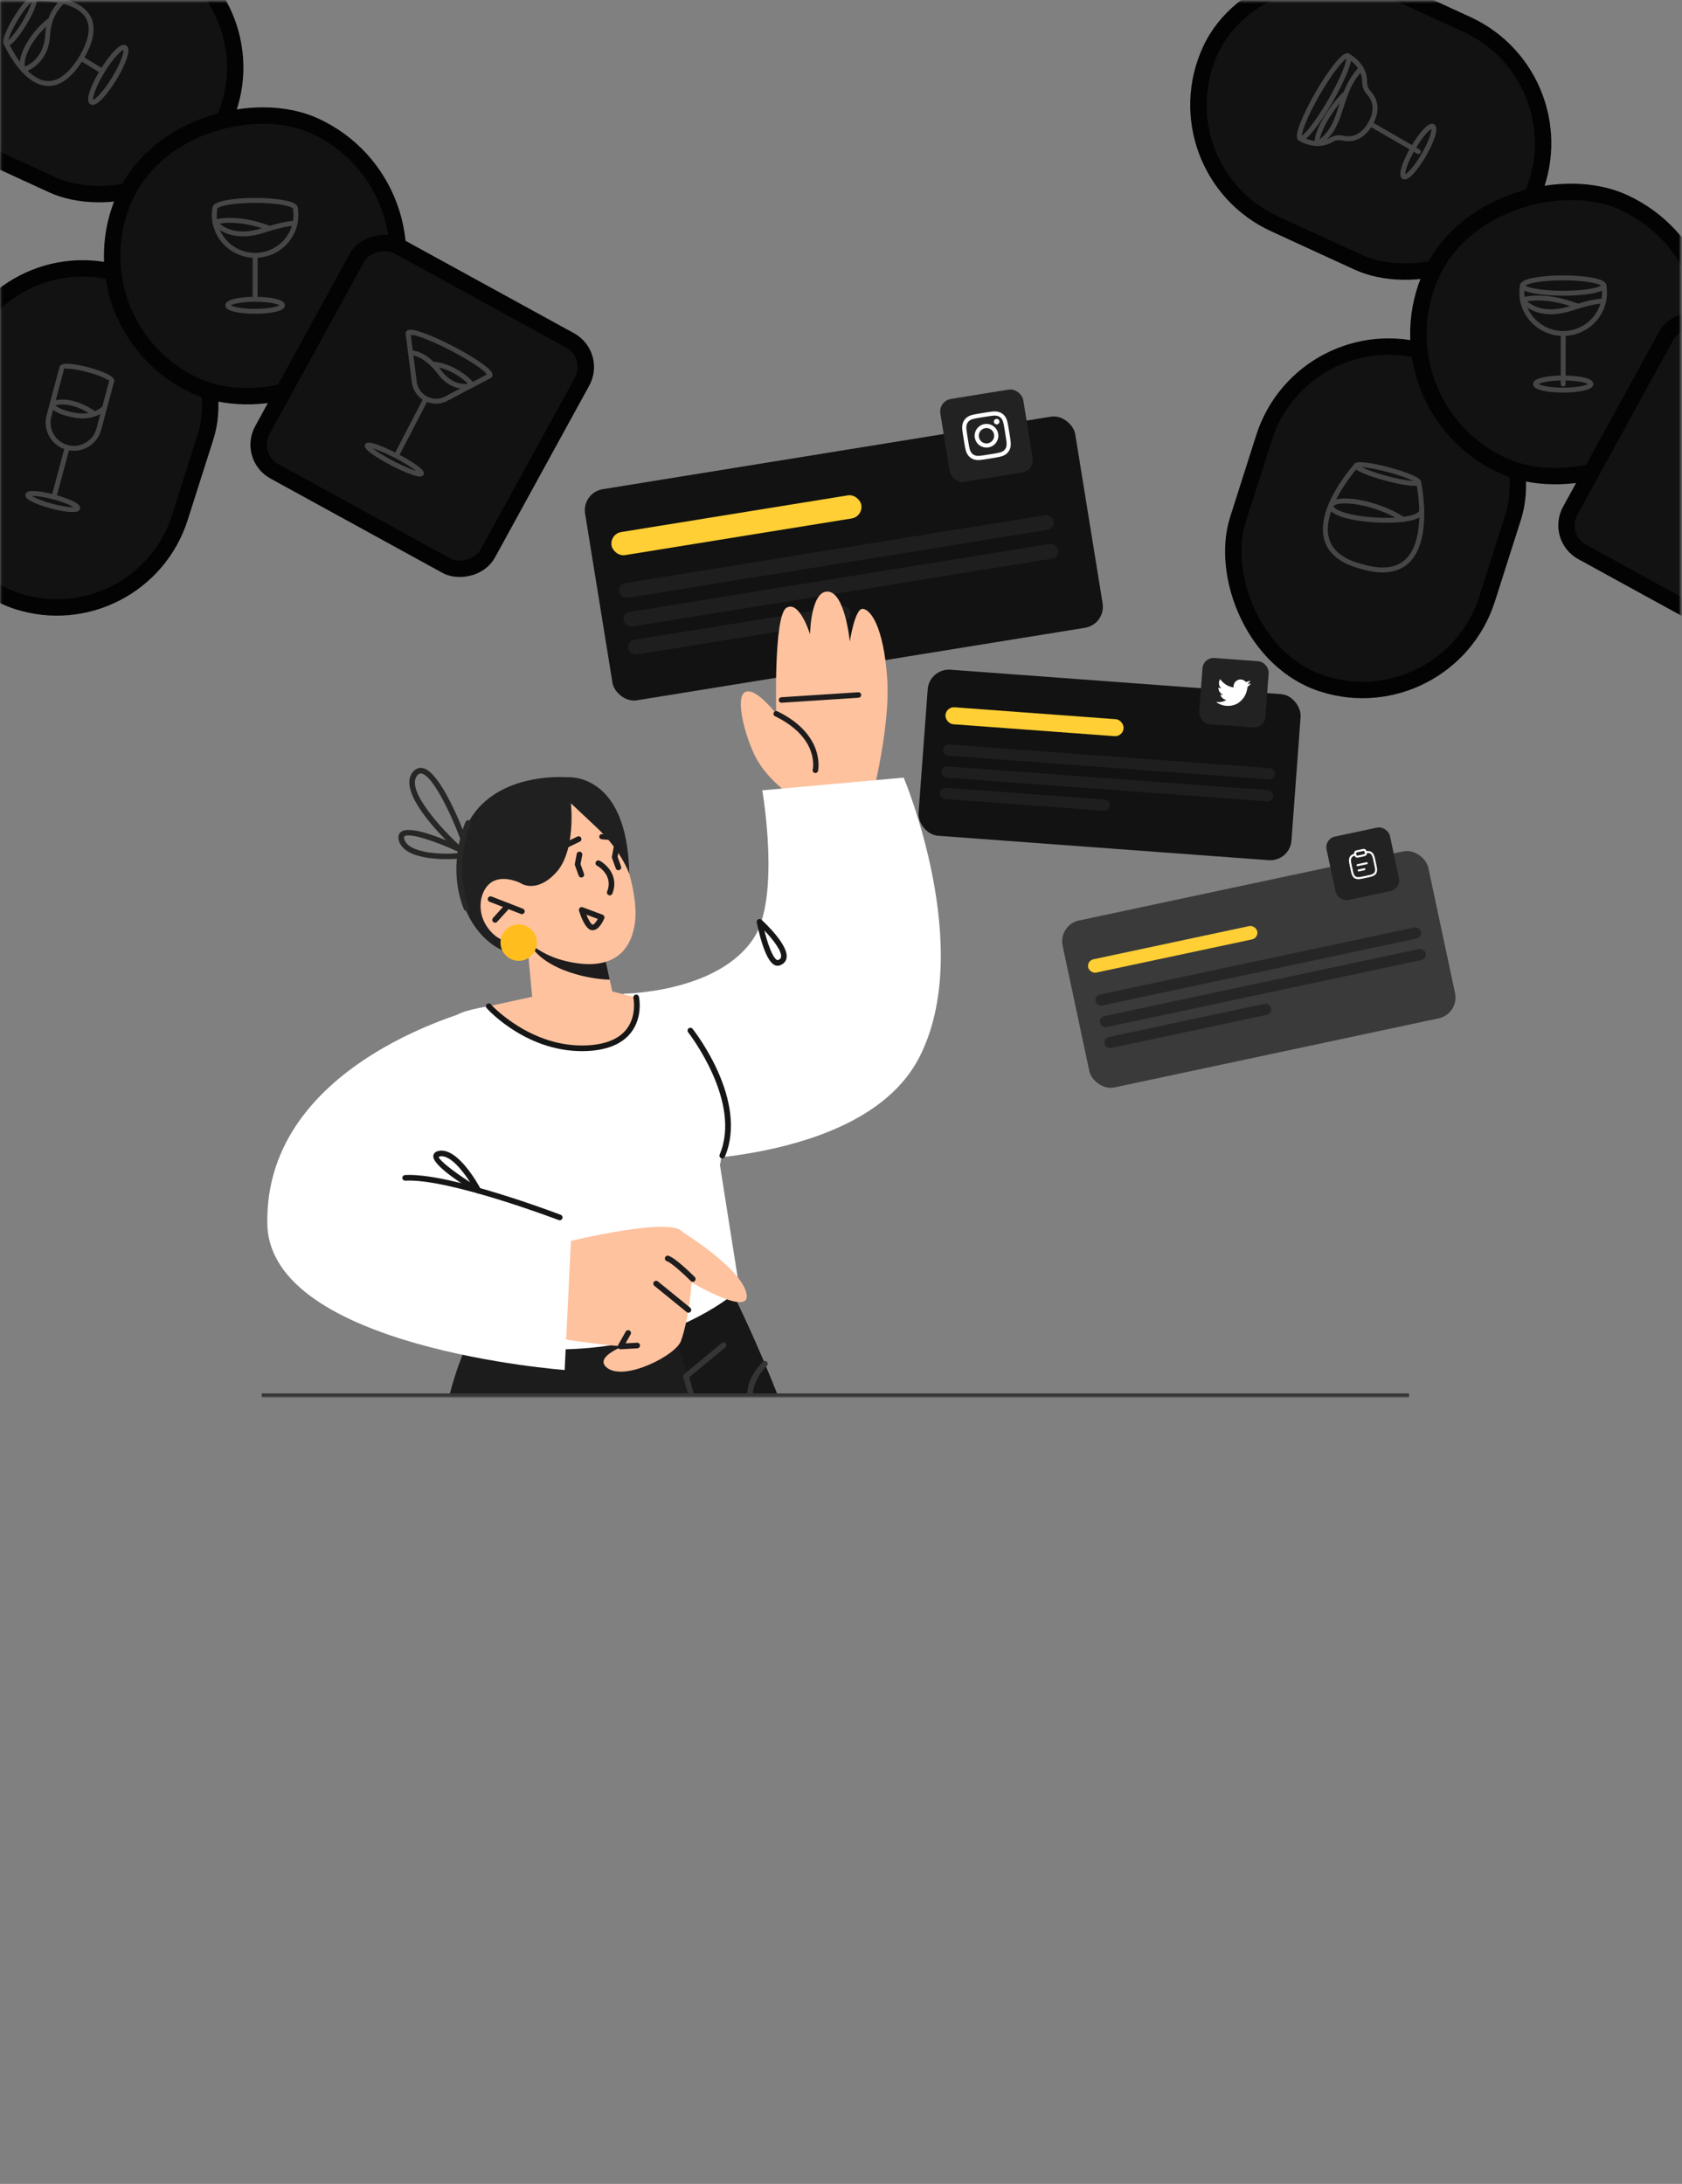 <svg width="791" height="1027" viewBox="0 0 791 1027" fill="none" xmlns="http://www.w3.org/2000/svg">
<rect x="0" y="0" width="791" height="1027" fill="#808080" stroke="none"/>
<mask id="mask0_2207_5043" style="mask-type:alpha" maskUnits="userSpaceOnUse" x="0" y="0" width="791" height="1027">
<rect x="0.715" y="0.427" width="789.738" height="1026.03" fill="#030303"/>
</mask>
<g mask="url(#mask0_2207_5043)">
<rect x="613.107" y="147.231" width="122.972" height="163.365" rx="61.486" transform="rotate(17.672 613.107 147.231)" fill="#121212" stroke="#030303" stroke-width="7.716"/>
<rect x="745.731" y="37.174" width="122.972" height="166.009" rx="61.486" transform="rotate(114.683 745.731 37.174)" fill="#121212" stroke="#030303" stroke-width="7.716"/>
<rect x="825.434" y="123.625" width="136.191" height="136.192" rx="68.096" transform="rotate(114.683 825.434 123.625)" fill="#121212" stroke="#030303" stroke-width="7.716"/>
<rect x="897.772" y="204.239" width="122.413" height="122.414" rx="14.268" transform="rotate(118.746 897.772 204.239)" fill="#121212" stroke="#030303" stroke-width="7.716"/>
<path d="M651.928 224.941C660.043 227.115 666.864 227.973 667.163 226.858C667.462 225.743 661.126 223.076 653.011 220.901C644.896 218.727 638.075 217.869 637.776 218.984C637.477 220.099 643.813 222.766 651.928 224.941Z" stroke="#464646" stroke-width="2.315" stroke-miterlimit="10" stroke-linecap="round" stroke-linejoin="round"/>
<path d="M659.889 244.225C646.865 235.964 629.174 233.497 626.195 237.307" stroke="#464646" stroke-width="2.315" stroke-miterlimit="10" stroke-linecap="round" stroke-linejoin="round"/>
<path d="M667.163 226.858C667.163 226.858 677.963 277.245 640.783 266.539C603.23 257.22 637.777 218.984 637.777 218.984" stroke="#464646" stroke-width="2.315" stroke-miterlimit="10" stroke-linecap="round" stroke-linejoin="round"/>
<path d="M625.838 237.63C625.403 245.181 668.167 247.646 668.602 240.094" stroke="#464646" stroke-width="2.315" stroke-miterlimit="10" stroke-linecap="round" stroke-linejoin="round"/>
<path d="M735.125 137.901C745.69 137.901 754.255 136.281 754.255 134.284C754.255 132.286 745.69 130.667 735.125 130.667C724.559 130.667 715.995 132.286 715.995 134.284C715.995 136.281 724.559 137.901 735.125 137.901Z" stroke="#464646" stroke-width="2.315" stroke-miterlimit="10" stroke-linecap="round" stroke-linejoin="round"/>
<path d="M754.255 134.284C754.451 135.376 754.553 136.501 754.553 137.649C754.553 148.235 745.855 156.817 735.124 156.817C724.394 156.817 715.696 148.235 715.696 137.649C715.696 136.501 715.798 135.376 715.994 134.284" stroke="#464646" stroke-width="2.315" stroke-miterlimit="10" stroke-linecap="round" stroke-linejoin="round"/>
<path d="M735.125 156.887V180.601" stroke="#464646" stroke-width="2.315" stroke-miterlimit="10" stroke-linecap="round" stroke-linejoin="round"/>
<path d="M735.125 183.457C742.31 183.457 748.135 182.178 748.135 180.601C748.135 179.024 742.31 177.745 735.125 177.745C727.939 177.745 722.115 179.024 722.115 180.601C722.115 182.178 727.939 183.457 735.125 183.457Z" stroke="#464646" stroke-width="2.315" stroke-miterlimit="10" stroke-linecap="round" stroke-linejoin="round"/>
<path d="M754.127 141.639C754.127 141.639 750.926 141.049 739.186 144.891C722.465 150.365 715.995 141.049 715.995 141.049C715.995 141.049 725.564 137.672 742.069 143.983" stroke="#464646" stroke-width="2.315" stroke-miterlimit="10" stroke-linecap="round" stroke-linejoin="round"/>
<path d="M633.854 26.239C633.854 26.239 641.884 30.299 641.777 38.652C641.753 40.481 642.424 42.256 643.671 43.595C645.972 46.068 648.64 50.947 644.42 58.256C640.2 65.565 634.641 65.695 631.348 64.938C629.565 64.528 627.692 64.834 626.12 65.769C618.94 70.04 611.409 65.115 611.409 65.115" stroke="#464646" stroke-width="2.315" stroke-miterlimit="10" stroke-linecap="round" stroke-linejoin="round"/>
<path d="M625.658 47.424C631.857 36.687 635.54 27.207 633.884 26.251C632.228 25.295 625.86 33.224 619.661 43.961C613.462 54.699 609.779 64.178 611.435 65.134C613.091 66.09 619.459 58.161 625.658 47.424Z" stroke="#464646" stroke-width="2.315" stroke-miterlimit="10" stroke-linecap="round" stroke-linejoin="round"/>
<path d="M644.419 58.256L667.01 71.299" stroke="#464646" stroke-width="2.315" stroke-miterlimit="10" stroke-linecap="round" stroke-linejoin="round"/>
<path d="M669.608 72.799C673.383 66.261 675.279 60.29 673.844 59.462C672.409 58.633 668.186 63.261 664.412 69.799C660.637 76.336 658.741 82.308 660.176 83.136C661.611 83.965 665.834 79.337 669.608 72.799Z" stroke="#464646" stroke-width="2.315" stroke-miterlimit="10" stroke-linecap="round" stroke-linejoin="round"/>
<path d="M640.082 32.273C628.543 44.11 632.496 59.382 619.738 67.51C617.933 65.31 623.862 52.505 632.946 43.732" stroke="#464646" stroke-width="2.315" stroke-miterlimit="10" stroke-linecap="round" stroke-linejoin="round"/>
</g>
<mask id="mask1_2207_5043" style="mask-type:alpha" maskUnits="userSpaceOnUse" x="0" y="0" width="791" height="658">
<rect x="0.155" y="0.427" width="790.065" height="656.574" fill="#FFCC4C"/>
</mask>
<g mask="url(#mask1_2207_5043)">
<rect x="-0.538" y="110.666" width="121.394" height="161.299" rx="60.697" transform="rotate(17.672 -0.538 110.666)" fill="#121212" stroke="#030303" stroke-width="7.716"/>
<rect x="130.394" y="1.903" width="121.394" height="163.911" rx="60.697" transform="rotate(114.683 130.394 1.903)" fill="#121212" stroke="#030303" stroke-width="7.716"/>
<rect x="209.134" y="87.309" width="134.453" height="134.454" rx="67.227" transform="rotate(114.683 209.134 87.309)" fill="#121212" stroke="#030303" stroke-width="7.716"/>
<rect x="280.596" y="166.946" width="120.842" height="120.843" rx="14.268" transform="rotate(118.746 280.596 166.946)" fill="#121212" stroke="#030303" stroke-width="7.716"/>
<path d="M15.808 -0.639C15.808 -0.639 56.366 -3.14 38.141 27.428C19.387 57.675 2.946 20.514 2.946 20.514" fill="#121212"/>
<path d="M15.808 -0.639C15.808 -0.639 56.366 -3.14 38.141 27.428C19.387 57.675 2.946 20.514 2.946 20.514" stroke="#464646" stroke-width="2.315" stroke-miterlimit="10" stroke-linecap="round" stroke-linejoin="round"/>
<path d="M11.341 11.132C14.893 5.29 16.893 0.021 15.809 -0.639C14.724 -1.298 10.966 2.903 7.414 8.744C3.862 14.585 1.862 19.855 2.946 20.514C4.03 21.174 7.789 16.973 11.341 11.132Z" fill="#121212" stroke="#464646" stroke-width="2.315" stroke-miterlimit="10" stroke-linecap="round" stroke-linejoin="round"/>
<path d="M38.142 27.428L50.922 35.199" stroke="#464646" stroke-width="2.315" stroke-miterlimit="10" stroke-linecap="round" stroke-linejoin="round"/>
<path d="M53.745 36.916C58.063 29.813 60.301 23.287 58.742 22.339C57.183 21.391 52.417 26.38 48.099 33.483C43.78 40.586 41.542 47.112 43.101 48.06C44.66 49.008 49.425 44.019 53.745 36.916Z" fill="#121212" stroke="#464646" stroke-width="2.315" stroke-miterlimit="10" stroke-linecap="round" stroke-linejoin="round"/>
<path d="M29.638 0.605C29.638 0.605 25.921 3.331 23.801 9.265C23.083 11.275 22.548 13.653 22.403 16.418C21.686 30.077 10.957 32.828 10.957 32.828C8.334 26.278 16.636 14.49 23.801 9.265" fill="#121212"/>
<path d="M29.638 0.605C29.638 0.605 25.921 3.331 23.801 9.265M23.801 9.265C23.083 11.275 22.548 13.653 22.403 16.418C21.686 30.077 10.957 32.828 10.957 32.828C8.334 26.278 16.636 14.49 23.801 9.265Z" stroke="#464646" stroke-width="2.315" stroke-miterlimit="10" stroke-linecap="round" stroke-linejoin="round"/>
<path d="M209.846 169.144C220.445 174.65 229.651 177.932 230.408 176.475C231.165 175.018 223.186 169.374 212.587 163.868C201.988 158.362 192.782 155.08 192.025 156.537C191.268 157.994 199.247 163.638 209.846 169.144Z" fill="#121212" stroke="#464646" stroke-width="2.315" stroke-miterlimit="10" stroke-linecap="round" stroke-linejoin="round"/>
<path d="M230.287 176.704L209.835 187.482C207.834 188.536 205.542 188.902 203.312 188.521C201.201 188.161 199.255 187.15 197.746 185.63C196.153 184.025 195.134 181.939 194.846 179.696L191.904 156.765" fill="#121212"/>
<path d="M230.287 176.704L209.835 187.482C207.834 188.536 205.542 188.902 203.312 188.521C201.201 188.161 199.255 187.15 197.746 185.63C196.153 184.025 195.134 181.939 194.846 179.696L191.904 156.765" stroke="#464646" stroke-width="2.315" stroke-miterlimit="10" stroke-linecap="round" stroke-linejoin="round"/>
<path d="M200.303 187.51L185.448 216.107" stroke="#464646" stroke-width="2.315" stroke-miterlimit="10" stroke-linecap="round" stroke-linejoin="round"/>
<path d="M198.173 222.717C197.671 223.683 191.569 221.507 184.543 217.857C177.516 214.207 172.227 210.466 172.729 209.5C173.231 208.534 179.333 210.71 186.359 214.36C193.385 218.009 198.675 221.751 198.173 222.717Z" fill="#121212" stroke="#464646" stroke-width="2.315" stroke-miterlimit="10" stroke-linecap="round" stroke-linejoin="round"/>
<path d="M193.096 166.073C195.764 165.68 201.374 167.916 206.759 175.099C212.594 182.881 219.945 182.135 221.986 181.081L221.985 181.083C219.959 177.77 210.765 171.318 203.451 171.29" fill="#121212"/>
<path d="M193.096 166.073C195.764 165.68 201.374 167.916 206.759 175.099C212.594 182.881 219.945 182.135 221.986 181.081L221.985 181.083C219.959 177.77 210.765 171.318 203.451 171.29" stroke="#464646" stroke-width="2.315" stroke-miterlimit="10" stroke-linecap="round" stroke-linejoin="round"/>
<path d="M119.976 101.39C130.414 101.39 138.875 99.79 138.875 97.817C138.875 95.843 130.414 94.243 119.976 94.243C109.538 94.243 101.077 95.843 101.077 97.817C101.077 99.79 109.538 101.39 119.976 101.39Z" fill="#121212" stroke="#464646" stroke-width="2.315" stroke-miterlimit="10" stroke-linecap="round" stroke-linejoin="round"/>
<path d="M138.875 97.817C139.069 98.896 139.17 100.007 139.17 101.141C139.17 111.6 130.576 120.078 119.976 120.078C109.375 120.078 100.782 111.6 100.782 101.141C100.782 100.007 100.883 98.896 101.077 97.817" fill="#121212"/>
<path d="M138.875 97.817C139.069 98.896 139.17 100.007 139.17 101.141C139.17 111.6 130.576 120.078 119.976 120.078C109.375 120.078 100.782 111.6 100.782 101.141C100.782 100.007 100.883 98.896 101.077 97.817" stroke="#464646" stroke-width="2.315" stroke-miterlimit="10" stroke-linecap="round" stroke-linejoin="round"/>
<path d="M119.976 120.147V143.575" stroke="#464646" stroke-width="2.315" stroke-miterlimit="10" stroke-linecap="round" stroke-linejoin="round"/>
<path d="M119.976 146.396C127.074 146.396 132.829 145.133 132.829 143.575C132.829 142.017 127.074 140.753 119.976 140.753C112.877 140.753 107.123 142.017 107.123 143.575C107.123 145.133 112.877 146.396 119.976 146.396Z" fill="#121212" stroke="#464646" stroke-width="2.315" stroke-miterlimit="10" stroke-linecap="round" stroke-linejoin="round"/>
<path d="M138.748 105.083C138.748 105.083 135.586 104.5 123.989 108.296C107.469 113.703 101.077 104.5 101.077 104.5C101.077 104.5 110.531 101.164 126.836 107.399" fill="#121212"/>
<path d="M138.748 105.083C138.748 105.083 135.586 104.5 123.989 108.296C107.469 113.703 101.077 104.5 101.077 104.5C101.077 104.5 110.531 101.164 126.836 107.399" stroke="#464646" stroke-width="2.315" stroke-miterlimit="10" stroke-linecap="round" stroke-linejoin="round"/>
<path d="M40.258 178.15C46.726 179.883 52.226 180.331 52.542 179.15C52.859 177.969 47.872 175.607 41.404 173.874C34.935 172.14 29.435 171.693 29.118 172.874C28.802 174.055 33.789 176.417 40.258 178.15Z" fill="#121212" stroke="#464646" stroke-width="2.315" stroke-miterlimit="10" stroke-linecap="round" stroke-linejoin="round"/>
<path d="M29.118 172.874L23.038 195.566C21.305 202.034 25.143 208.683 31.612 210.416C38.08 212.149 44.729 208.311 46.462 201.842L52.542 179.15" fill="#121212"/>
<path d="M29.118 172.874L23.038 195.566C21.305 202.034 25.143 208.683 31.612 210.416C38.08 212.149 44.729 208.311 46.462 201.842L52.542 179.15" stroke="#464646" stroke-width="2.315" stroke-miterlimit="10" stroke-linecap="round" stroke-linejoin="round"/>
<path d="M44.545 194.611C31.912 186.041 24.544 189.949 24.544 189.949C24.544 189.949 24.157 193.194 35.003 195.242C44.217 196.981 49.13 191.886 49.13 191.886" fill="#121212"/>
<path d="M44.545 194.611C31.912 186.041 24.544 189.949 24.544 189.949C24.544 189.949 24.157 193.194 35.003 195.242C44.217 196.981 49.13 191.886 49.13 191.886" stroke="#464646" stroke-width="2.315" stroke-miterlimit="10" stroke-linecap="round" stroke-linejoin="round"/>
<path d="M31.612 210.416L24.794 235.858" stroke="#464646" stroke-width="2.315" stroke-miterlimit="10" stroke-linecap="round" stroke-linejoin="round"/>
<path d="M24.222 237.997C30.69 239.73 36.19 240.178 36.507 238.997C36.823 237.816 31.836 235.453 25.368 233.72C18.899 231.987 13.399 231.539 13.083 232.72C12.766 233.901 17.753 236.263 24.222 237.997Z" fill="#121212" stroke="#464646" stroke-width="2.315" stroke-miterlimit="10" stroke-linecap="round" stroke-linejoin="round"/>
<rect x="273.557" y="231.645" width="233.501" height="100.566" rx="10" transform="rotate(-9.192 273.557 231.645)" fill="#121212"/>
<rect x="441.26" y="188.563" width="39.505" height="39.505" rx="6" transform="rotate(-9.192 441.26 188.563)" fill="#222222"/>
<mask id="mask2_2207_5043" style="mask-type:luminance" maskUnits="userSpaceOnUse" x="445" y="186" width="38" height="38">
<path fill-rule="evenodd" clip-rule="evenodd" d="M445.507 207.886C443.861 197.719 450.769 188.144 460.936 186.499C471.103 184.853 480.678 191.761 482.323 201.928C483.969 212.095 477.061 221.67 466.894 223.315C456.727 224.961 447.152 218.053 445.507 207.886Z" fill="white"/>
</mask>
<g mask="url(#mask2_2207_5043)">
<path fill-rule="evenodd" clip-rule="evenodd" d="M462.184 194.204C459.277 194.675 458.914 194.747 457.781 194.983C456.65 195.22 455.901 195.526 455.263 195.901C454.604 196.288 454.066 196.751 453.567 197.442C453.068 198.134 452.799 198.79 452.638 199.538C452.483 200.262 452.428 201.069 452.561 202.217C452.695 203.367 452.741 203.734 453.211 206.641C453.682 209.548 453.753 209.91 453.99 211.043C454.227 212.174 454.533 212.923 454.908 213.561C455.295 214.22 455.758 214.758 456.449 215.257C457.14 215.756 457.797 216.026 458.545 216.186C459.268 216.34 460.076 216.395 461.223 216.262C462.374 216.13 462.74 216.083 465.647 215.613C468.555 215.142 468.916 215.071 470.05 214.834C471.181 214.598 471.93 214.291 472.568 213.916C473.228 213.529 473.765 213.066 474.263 212.374C474.762 211.683 475.032 211.026 475.192 210.278C475.345 209.555 475.4 208.748 475.269 207.6C475.135 206.45 475.09 206.084 474.619 203.177C474.149 200.269 474.076 199.907 473.84 198.773C473.603 197.642 473.296 196.894 472.923 196.256C472.534 195.596 472.072 195.058 471.38 194.559C470.689 194.06 470.034 193.791 469.285 193.632C468.56 193.478 467.752 193.423 466.604 193.555C465.454 193.688 465.089 193.734 462.181 194.205L462.184 194.204ZM461.536 196.29C461.821 196.244 462.139 196.193 462.497 196.135C465.355 195.673 465.695 195.628 466.832 195.497C467.883 195.375 468.478 195.458 468.879 195.544C469.41 195.657 469.804 195.831 470.239 196.145C470.674 196.459 470.964 196.778 471.239 197.246C471.446 197.6 471.713 198.138 471.929 199.174C472.163 200.294 472.229 200.631 472.691 203.488C473.153 206.344 473.197 206.685 473.329 207.822C473.45 208.873 473.367 209.468 473.281 209.868C473.168 210.399 472.993 210.793 472.679 211.228C472.365 211.663 472.047 211.953 471.579 212.227C471.226 212.436 470.687 212.701 469.651 212.918C468.531 213.152 468.194 213.218 465.336 213.68C462.478 214.143 462.137 214.186 461 214.318C459.949 214.439 459.354 214.356 458.953 214.27C458.422 214.157 458.028 213.983 457.592 213.669C457.157 213.355 456.868 213.037 456.592 212.568C456.385 212.215 456.119 211.677 455.902 210.641C455.668 209.521 455.603 209.184 455.141 206.325C454.678 203.467 454.634 203.128 454.502 201.991C454.381 200.94 454.464 200.345 454.549 199.944C454.663 199.413 454.837 199.019 455.151 198.583C455.465 198.148 455.785 197.859 456.253 197.583C456.606 197.375 457.145 197.109 458.18 196.893C459.161 196.688 459.541 196.613 461.536 196.288L461.536 196.29ZM468.498 196.987C467.789 197.102 467.306 197.77 467.421 198.479C467.536 199.188 468.204 199.671 468.914 199.556C469.623 199.441 470.105 198.773 469.99 198.063C469.876 197.354 469.207 196.872 468.498 196.987L468.498 196.987ZM463.027 199.411C459.991 199.902 457.928 202.762 458.419 205.797C458.911 208.833 461.77 210.895 464.806 210.404C467.842 209.912 469.904 207.054 469.413 204.018C468.921 200.983 466.062 198.92 463.027 199.411L463.027 199.411ZM463.339 201.341C465.31 201.022 467.166 202.361 467.485 204.332C467.803 206.302 466.464 208.158 464.494 208.477C462.523 208.796 460.667 207.457 460.348 205.486C460.03 203.516 461.368 201.66 463.339 201.341Z" fill="white"/>
</g>
<rect x="290.545" y="274.768" width="207" height="7" rx="3.5" transform="rotate(-9.192 290.545 274.768)" fill="#1E1E1E"/>
<rect x="292.734" y="288.293" width="207" height="7" rx="3.5" transform="rotate(-9.192 292.734 288.293)" fill="#1E1E1E"/>
<rect x="294.858" y="301.421" width="106" height="7" rx="3.5" transform="rotate(-9.192 294.858 301.421)" fill="#1E1E1E"/>
<rect x="286.711" y="251.076" width="119" height="11" rx="5.5" transform="rotate(-9.192 286.711 251.076)" fill="#FFCF35"/>
<path d="M266.444 365.502C266.444 365.502 222.483 361.749 216.101 399.387C209.724 437.025 242.582 459.38 252.966 442.893C263.355 426.405 266.444 365.502 266.444 365.502Z" fill="#202020"/>
<path d="M408.488 381.618C408.488 381.618 418.943 343.755 417.234 319.142C415.525 294.529 409.384 286.561 405.701 286.305C402.019 286.048 399.648 301.69 399.648 301.69C399.648 301.69 397.403 278.605 389.318 278.191C381.229 277.77 380.948 298.257 380.948 298.257C380.948 298.257 375.946 282.107 369.852 285.814C363.759 289.52 365.038 335.659 365.038 335.659C365.038 335.659 355.079 322.705 350.327 325.512C345.576 328.314 350.446 346.408 355.332 355.998C360.222 365.594 370.094 372.693 370.094 372.693L408.488 381.618Z" fill="#FEC29E"/>
<path d="M404.964 327.055C404.984 326.949 404.991 326.846 404.986 326.736C404.94 326.027 404.326 325.487 403.611 325.532L367.446 327.884C366.73 327.935 366.212 328.565 366.243 329.259C366.289 329.969 366.903 330.508 367.618 330.463L403.783 328.111C404.383 328.063 404.86 327.621 404.964 327.055Z" fill="#1E1C1C"/>
<path d="M384.739 362.39C385.03 360.804 387.295 345.076 365.599 334.498C364.962 334.186 364.187 334.452 363.875 335.089C363.536 335.74 363.829 336.501 364.466 336.813C385.262 346.951 382.359 361.343 382.201 361.941C382.067 362.666 382.494 363.33 383.172 363.485C383.862 363.642 384.552 363.208 384.715 362.519C384.715 362.519 384.725 362.466 384.739 362.39Z" fill="#1E1C1C"/>
<path d="M424.981 365.675C424.981 365.675 458.856 445.916 432.221 497.391C405.586 548.872 306.921 545.99 306.921 545.99L293.173 467.286C293.173 467.286 337.986 466.954 354.639 440.873C367.121 421.322 358.478 371.656 358.478 371.656L424.981 365.675Z" fill="white"/>
<path d="M365.876 454.152C365.259 454.186 364.648 454.033 364.052 453.699C359.483 451.142 356.456 436.628 355.888 433.741C355.778 433.175 356.041 432.607 356.538 432.333C357.039 432.047 357.645 432.128 358.082 432.507C359.412 433.715 371.048 444.505 369.89 450.561C369.68 451.656 368.979 453.126 366.821 453.937C366.515 454.063 366.194 454.135 365.876 454.152ZM359.455 437.557C360.916 443.409 363.197 450.19 365.351 451.395C365.624 451.549 365.779 451.516 365.891 451.474C366.975 451.059 367.216 450.516 367.294 450.073C367.817 447.336 363.541 441.82 359.455 437.557Z" fill="#161616"/>
<path d="M222.347 481.176C222.347 481.176 204.763 484.493 194.154 491.113C183.539 497.734 171.483 535.823 171.483 535.823L226.037 596.656L274.879 568.497L222.347 481.176Z" fill="white"/>
<path d="M295.858 845.684C302.431 845.64 309.209 845.477 316.305 845.194C326.884 844.664 336.893 843.42 346.181 841.637C371.22 836.916 391.699 828.361 406.745 820.371C399.455 737.345 369.162 661.161 351.493 622.618C344.983 608.447 340.184 599.32 338.826 596.85C338.59 596.387 338.47 596.177 338.47 596.177L309.172 604.425L303.952 605.88L303.696 612.789L303.151 629.847L295.858 845.684Z" fill="#171717"/>
<path d="M208.649 732.51C220.304 804.14 228.893 828.719 228.893 828.719C228.893 828.719 227.678 832.872 225.646 839.993C242.409 842.937 266.265 845.766 295.874 845.672C302.413 845.654 309.228 845.501 316.309 845.17C326.878 844.683 336.867 843.41 346.197 841.631C349.248 828.545 351.11 819.543 351.604 817.157C360.332 775.359 317.001 624.402 317.001 624.402L309.153 604.42L227.203 617.902C227.203 617.902 196.993 660.85 208.649 732.51Z" fill="#1C1C1C"/>
<path d="M247.81 442.244L250.455 470.774C250.455 470.774 256.363 478.498 273.175 478.304C285.7 478.161 289.806 474.944 289.806 474.944L286.732 460.655L283.718 446.724L252.966 442.892L247.81 442.244Z" fill="#FEC29E"/>
<path d="M247.735 440.881C247.88 441.655 248.26 442.543 248.821 443.559C256.524 457.219 279.495 460.686 286.738 460.659L283.725 446.729L247.735 440.881Z" fill="#1E1C1C"/>
<path d="M284.049 381.108C284.049 381.108 302.336 415.489 298.276 435.905C294.217 456.327 275.764 454.584 264.568 451.562C253.373 448.54 247.803 442.247 247.803 442.247C247.803 442.247 237.893 446.482 230.354 437.542C222.815 428.602 226.168 417.406 231.788 414.473C237.408 411.533 244.643 415.195 244.643 415.195L238.428 405.274C238.428 405.274 257.17 350.973 284.049 381.108Z" fill="#FEC29E"/>
<path d="M290.123 395.314C289.949 395.312 282.915 394.665 282.915 394.665C282.256 394.605 281.761 394.019 281.826 393.359C281.886 392.7 282.476 392.156 283.138 392.27L290.171 392.917C290.83 392.977 291.32 393.563 291.26 394.229C291.203 394.827 290.711 395.282 290.123 395.314Z" fill="#1E1C1C"/>
<path d="M264.273 399.759C263.757 399.788 263.248 399.509 263.01 399.011C262.691 398.355 262.967 397.563 263.623 397.244L271.534 393.402C272.172 393.084 272.981 393.352 273.3 394.015C273.619 394.671 273.344 395.462 272.688 395.781L264.777 399.623C264.62 399.71 264.447 399.75 264.273 399.759Z" fill="#1E1C1C"/>
<path d="M286.831 421.046C286.651 421.056 286.457 421.025 286.278 420.95C285.596 420.687 285.258 419.918 285.528 419.241C288.574 411.431 281.07 407.267 280.748 407.092C280.103 406.743 279.866 405.943 280.216 405.298C280.559 404.654 281.364 404.411 282.003 404.755C285.443 406.592 291.119 412.181 287.993 420.194C287.799 420.71 287.335 421.018 286.831 421.046Z" fill="#1E1C1C"/>
<path d="M245.509 429.877C245.329 429.887 245.134 429.856 244.956 429.787L230.224 424.054C229.541 423.791 229.204 423.021 229.473 422.345C229.731 421.663 230.512 421.325 231.183 421.595L245.915 427.328C246.598 427.591 246.935 428.36 246.666 429.037C246.477 429.541 246.012 429.849 245.509 429.877Z" fill="#1E1C1C"/>
<path d="M232.89 433.905C232.548 433.924 232.205 433.805 231.927 433.561C231.388 433.068 231.348 432.228 231.835 431.683L237.824 425.077C238.318 424.545 239.146 424.505 239.702 424.986C240.241 425.479 240.281 426.32 239.794 426.864L233.805 433.47C233.555 433.742 233.226 433.887 232.89 433.905Z" fill="#1E1C1C"/>
<path d="M295.91 410.9C295.91 410.9 292.408 400.215 280.447 388.986C268.486 377.763 268.486 377.763 268.486 377.763C268.486 377.763 270.989 400.122 261.488 410.357C251.987 420.592 244.645 415.21 244.645 415.21L224.484 399.427L266.444 365.512C266.444 365.512 295.084 362.463 295.91 410.9Z" fill="#202020"/>
<path d="M286.812 468.018L312.827 470.168C312.827 470.168 345.852 497.19 342.142 524.915C339.662 543.439 338.565 547.861 338.565 547.861L347.787 606.274C347.787 606.274 326.153 626.373 287.751 632.53C249.349 638.68 215.982 629.006 215.982 629.006C215.982 629.006 214.119 490.922 213.472 479.201C213.047 471.295 286.812 468.018 286.812 468.018Z" fill="white"/>
<path d="M287.936 466.241L299.186 469.044C299.186 469.044 304.055 490.014 278.772 492.715C252.238 495.552 229.831 473.185 229.831 473.185L252.863 468.177L287.936 466.241Z" fill="#FEC29E"/>
<path d="M276.569 494.226C248.571 495.717 229.634 474.957 228.845 474.074C228.358 473.53 228.402 472.697 228.946 472.203C229.486 471.728 230.323 471.748 230.817 472.305C231.003 472.511 249.727 493 276.332 491.579C285 491.101 291.145 488.518 294.704 483.887C299.56 477.56 297.906 469.402 297.89 469.319C297.742 468.605 298.196 467.9 298.91 467.747C299.658 467.567 300.322 468.054 300.482 468.767C300.563 469.147 302.414 478.155 296.826 485.473C292.779 490.762 285.968 493.707 276.569 494.226Z" fill="#161616"/>
<path d="M339.741 544.761C339.543 544.772 339.343 544.735 339.146 544.656C338.48 544.368 338.161 543.591 338.448 542.919C349.02 518.058 323.875 485.771 323.616 485.448C323.169 484.871 323.262 484.041 323.838 483.588C324.421 483.135 325.251 483.234 325.697 483.805C326.784 485.171 352.077 517.637 340.883 543.958C340.68 544.433 340.227 544.734 339.741 544.761Z" fill="#161616"/>
<path d="M257.646 586.14C257.646 586.14 305.962 573.54 318.506 577.77C331.044 581.999 323.465 623.025 320.188 630.588C316.917 638.151 265.896 629.878 265.896 629.878L250.134 609.846L257.646 586.14Z" fill="#FEC29E"/>
<path d="M318.508 577.776C318.508 577.776 349.289 596.287 351.12 608.767C352.952 621.247 315.022 597.036 315.022 597.036L318.508 577.776Z" fill="#FEC29E"/>
<path d="M301.955 629.782C301.955 629.782 277.184 636.865 285.546 643.269C293.907 649.672 318.154 637.113 320.189 630.599C322.224 624.085 303.542 617.114 303.542 617.114L301.955 629.782Z" fill="#FEC29E"/>
<path d="M226.304 473.824C226.304 473.824 124.246 498.091 125.718 575.559C126.827 634.035 265.547 644.248 265.547 644.248L268.702 579.094L181.829 525.183L226.304 473.824Z" fill="white"/>
<path d="M263.285 573.836C263.105 573.846 262.922 573.814 262.738 573.746C262.222 573.552 211.01 554.086 190.627 555.211C189.878 555.253 189.251 554.692 189.211 553.96C189.17 553.222 189.779 552.599 190.481 552.56C211.422 551.404 261.558 570.46 263.684 571.269C264.367 571.532 264.71 572.295 264.446 572.978C264.258 573.488 263.788 573.809 263.285 573.836Z" fill="#161616"/>
<path d="M225.033 561.224C224.775 561.238 224.513 561.174 224.282 561.036C217.856 557.203 202.993 547.807 203.784 543.383C203.926 542.581 204.501 541.551 206.431 541.192C215.383 539.542 225.061 557.257 226.129 559.286C226.405 559.812 226.302 560.456 225.867 560.865C225.639 561.082 225.339 561.207 225.033 561.224ZM207.443 543.735C207.269 543.745 207.09 543.767 206.917 543.8C206.453 543.886 206.314 543.996 206.314 543.996C206.37 545.437 212.756 550.602 221.089 555.948C217.524 550.435 211.948 543.486 207.443 543.735Z" fill="#161616"/>
<path d="M299.737 634.058L291.903 634.49C291.423 634.517 290.965 634.277 290.708 633.864C290.451 633.457 290.44 632.94 290.681 632.512L294.255 626.19C294.611 625.556 295.423 625.331 296.063 625.693C296.702 626.049 296.921 626.861 296.56 627.5L294.175 631.717L299.586 631.419C300.317 631.378 300.944 631.939 300.985 632.671C301.024 633.391 300.469 634.018 299.737 634.058Z" fill="#1E1C1C"/>
<path d="M325.88 602.796C325.52 602.816 325.152 602.686 324.872 602.412C321.556 599.112 315.562 593.655 313.612 593.082C312.914 592.874 312.513 592.138 312.715 591.435C312.923 590.738 313.652 590.33 314.362 590.538C317.53 591.47 325.234 599.035 326.742 600.534C327.258 601.053 327.262 601.883 326.743 602.411C326.51 602.647 326.198 602.778 325.88 602.796Z" fill="#1E1C1C"/>
<path d="M323.825 617.32C323.507 617.338 323.183 617.235 322.918 617.021L307.723 604.653C307.156 604.191 307.068 603.354 307.53 602.787C307.998 602.219 308.836 602.137 309.396 602.593L324.591 614.961C325.158 615.424 325.247 616.261 324.785 616.828C324.531 617.137 324.179 617.301 323.825 617.32Z" fill="#1E1C1C"/>
<path d="M273.456 412.647C272.886 412.679 272.338 412.336 272.138 411.775L270.39 406.926C270.306 406.702 270.287 406.462 270.334 406.231L271.214 401.568C271.343 400.851 272.049 400.354 272.762 400.513C273.48 400.648 273.951 401.338 273.816 402.062L273.007 406.366L274.634 410.879C274.883 411.57 274.527 412.323 273.843 412.578C273.707 412.615 273.576 412.64 273.456 412.647Z" fill="#1E1C1C"/>
<path d="M290.891 409.237C290.321 409.268 289.773 408.932 289.573 408.365L287.826 403.522C287.741 403.298 287.722 403.058 287.769 402.827L288.649 398.157C288.778 397.44 289.484 396.944 290.197 397.103C290.914 397.238 291.386 397.928 291.251 398.652L290.442 402.962L292.063 407.469C292.312 408.16 291.956 408.913 291.272 409.162C291.142 409.205 291.017 409.23 290.891 409.237Z" fill="#1E1C1C"/>
<path d="M278.868 437.446C278.592 437.462 278.308 437.441 278.015 437.373C275.071 436.681 272.892 430.237 272.297 428.279C272.144 427.794 272.289 427.274 272.655 426.923C273.021 426.572 273.558 426.482 274.024 426.649L283.406 430.168C283.744 430.294 284.016 430.55 284.155 430.885C284.3 431.22 284.302 431.587 284.158 431.92C283.772 432.874 281.771 437.286 278.868 437.446ZM275.762 430.121C276.779 432.64 277.961 434.638 278.631 434.794C279.154 435.006 280.256 433.706 281.132 432.135L275.762 430.121Z" fill="#1E1C1C"/>
<path d="M219.432 428.364C218.88 428.394 218.345 428.069 218.128 427.533C210 407.043 218.569 387.329 218.938 386.496C219.238 385.83 220.022 385.528 220.688 385.822C221.354 386.122 221.656 386.9 221.362 387.572C221.27 387.764 212.881 407.125 220.595 426.549C220.868 427.232 220.537 427.996 219.854 428.268C219.712 428.324 219.57 428.356 219.432 428.364Z" fill="#272726"/>
<path d="M214.058 403.924C209.422 404.18 190.117 404.668 187.563 395.236C186.981 393.084 187.744 391.881 188.492 391.256C191.736 388.55 202.2 392.045 209.809 395.169C201.518 386.77 187.78 370.838 194.115 363.07C195.704 361.129 197.462 360.936 198.642 361.153C207.149 362.561 217.596 389.974 218.755 393.093C219.01 393.777 218.667 394.536 217.977 394.791C217.287 395.045 216.528 394.702 216.279 394.012C212.091 382.781 203.484 364.629 198.208 363.758C197.709 363.666 197.007 363.704 196.168 364.744C190.443 371.762 209.266 391.433 216.991 398.413C217.479 398.855 217.573 399.584 217.206 400.128C216.84 400.684 216.128 400.867 215.541 400.599C205.059 395.66 192.353 391.446 190.193 393.298C189.963 393.485 189.938 393.913 190.118 394.553C192.006 401.513 208.57 401.832 214.812 401.229C215.651 401.056 216.181 401.719 216.245 402.443C216.303 403.174 215.755 403.812 215.031 403.876C214.922 403.87 214.586 403.895 214.058 403.924Z" fill="#272726"/>
<path d="M385.786 715.016C385.158 714.972 374.53 713.952 366.875 702.468C360.374 692.712 366.666 676.667 369.107 671.286C365.071 670.865 356.156 669.149 352.859 662.075C347.614 650.872 358.362 640.767 358.819 640.338C359.357 639.839 360.189 639.872 360.688 640.41C361.181 640.948 361.155 641.78 360.617 642.279C360.514 642.369 350.838 651.501 355.252 660.95C358.786 668.504 371.032 668.761 371.152 668.767C371.61 668.771 372.039 669.018 372.271 669.409C372.509 669.799 372.523 670.285 372.317 670.694C372.22 670.892 362.206 690.68 369.074 700.986C376 711.362 385.73 712.353 385.833 712.366C386.558 712.434 387.099 713.072 387.037 713.798C386.972 714.469 386.44 714.98 385.786 715.016Z" fill="#353535"/>
<path d="M352.175 822.601C351.25 822.525 350.715 821.875 350.783 821.149C356.031 766.342 321.673 648.776 321.325 647.598C321.177 647.089 321.345 646.538 321.754 646.196L339.395 631.595C339.948 631.143 340.781 631.199 341.264 631.774C341.729 632.338 341.648 633.167 341.085 633.644L324.11 647.685C327.212 658.428 358.482 768.553 353.415 821.407C353.355 822.066 352.817 822.565 352.175 822.601Z" fill="#353535"/>
<path d="M244.397 451.809C249.107 451.549 252.716 447.519 252.456 442.808C252.196 438.097 248.166 434.489 243.455 434.749C238.744 435.009 235.136 439.039 235.396 443.75C235.656 448.46 239.686 452.069 244.397 451.809Z" fill="#FFBE1D"/>
<rect x="123.078" y="655.255" width="539.554" height="23.787" fill="#373737"/>
</g>
<rect x="497.636" y="434.95" width="175.85" height="80.253" rx="10" transform="rotate(-12.028 497.636 434.95)" fill="#121212" fill-opacity="0.63"/>
<rect x="514.602" y="468.227" width="156.56" height="5.294" rx="2.647" transform="rotate(-12.028 514.602 468.227)" fill="#1E1E1E" fill-opacity="0.69"/>
<rect x="516.761" y="478.362" width="156.56" height="5.294" rx="2.647" transform="rotate(-12.028 516.761 478.362)" fill="#1E1E1E" fill-opacity="0.69"/>
<rect x="518.857" y="488.199" width="80.171" height="5.294" rx="2.647" transform="rotate(-12.028 518.857 488.199)" fill="#1E1E1E" fill-opacity="0.69"/>
<rect x="511.068" y="451.776" width="81.313" height="6.396" rx="3.198" transform="rotate(-12.028 511.068 451.776)" fill="#FFCF35"/>
<rect x="622.773" y="394.466" width="30.488" height="30.488" rx="5.129" transform="rotate(-12.028 622.773 394.466)" fill="#222222"/>
<path d="M638.415 406.851L642.739 405.93" stroke="white" stroke-width="0.947" stroke-miterlimit="10" stroke-linecap="round" stroke-linejoin="round"/>
<path d="M638.942 409.322L641.647 408.746" stroke="white" stroke-width="0.947" stroke-miterlimit="10" stroke-linecap="round" stroke-linejoin="round"/>
<path d="M638.834 402.759L641.305 402.232C642.54 401.969 642.409 401.351 642.277 400.734C642.014 399.498 641.396 399.63 640.779 399.762L638.308 400.288C637.69 400.42 637.073 400.551 637.336 401.787C637.599 403.022 638.217 402.89 638.834 402.759Z" stroke="white" stroke-width="0.947" stroke-miterlimit="10" stroke-linecap="round" stroke-linejoin="round"/>
<path d="M642.28 400.746C644.36 400.419 645.554 400.959 646.155 403.782L646.945 407.488C647.471 409.958 647.117 411.325 644.029 411.983L640.323 412.773C637.234 413.431 636.353 412.327 635.827 409.856L635.037 406.15C634.437 403.334 635.306 402.348 637.339 401.799" stroke="white" stroke-width="0.947" stroke-miterlimit="10" stroke-linecap="round" stroke-linejoin="round"/>
<rect x="437.004" y="314.196" width="175.85" height="78.308" rx="10" transform="rotate(4.225 437.004 314.196)" fill="#121212"/>
<rect x="565.879" y="309.034" width="31.206" height="31.206" rx="5.249" transform="rotate(4.225 565.879 309.034)" fill="#222222"/>
<path fill-rule="evenodd" clip-rule="evenodd" d="M580.134 322.718L580.127 323.275L579.571 323.166C577.55 322.755 575.833 321.74 574.429 320.146L573.743 319.355L573.513 319.885C573.02 321.066 573.183 322.364 573.96 323.286C574.374 323.794 574.268 323.855 573.515 323.515C573.253 323.404 573.022 323.319 572.997 323.351C572.913 323.425 573.106 324.475 573.289 324.898C573.539 325.485 574.092 326.084 574.718 326.46L575.248 326.761L574.597 326.724C573.969 326.678 573.946 326.687 573.995 326.93C574.165 327.682 574.993 328.528 575.955 328.941L576.632 329.23L576 329.547C575.065 330.002 573.989 330.218 572.934 330.163C572.428 330.137 572.01 330.152 572.008 330.186C571.999 330.299 573.32 331.034 574.098 331.341C576.431 332.253 579.291 332.146 581.514 331.047C583.093 330.265 584.738 328.6 585.571 326.932C586.02 326.043 586.525 324.396 586.584 323.593C586.623 323.072 586.661 323.007 587.335 322.431C587.732 322.096 588.109 321.725 588.184 321.617C588.312 321.41 588.301 321.409 587.715 321.56C586.737 321.829 586.606 321.774 587.114 321.299C587.489 320.963 587.952 320.337 587.966 320.144C587.969 320.11 587.796 320.155 587.598 320.242C587.388 320.341 586.927 320.477 586.583 320.554L585.964 320.702L585.442 320.288C585.154 320.062 584.745 319.804 584.526 319.72C583.966 319.519 583.09 319.477 582.561 319.62C581.122 320.026 580.139 321.273 580.134 322.718Z" fill="white"/>
<rect x="443.651" y="349.892" width="156.56" height="5.294" rx="2.647" transform="rotate(4.225 443.651 349.892)" fill="#1E1E1E"/>
<rect x="442.887" y="360.226" width="156.56" height="5.294" rx="2.647" transform="rotate(4.225 442.887 360.226)" fill="#1E1E1E"/>
<rect x="442.146" y="370.257" width="80.171" height="5.294" rx="2.647" transform="rotate(4.225 442.146 370.257)" fill="#1E1E1E"/>
<rect x="444.921" y="332.311" width="84" height="8" rx="4" transform="rotate(4.225 444.921 332.311)" fill="#FFCF35"/>
</svg>

